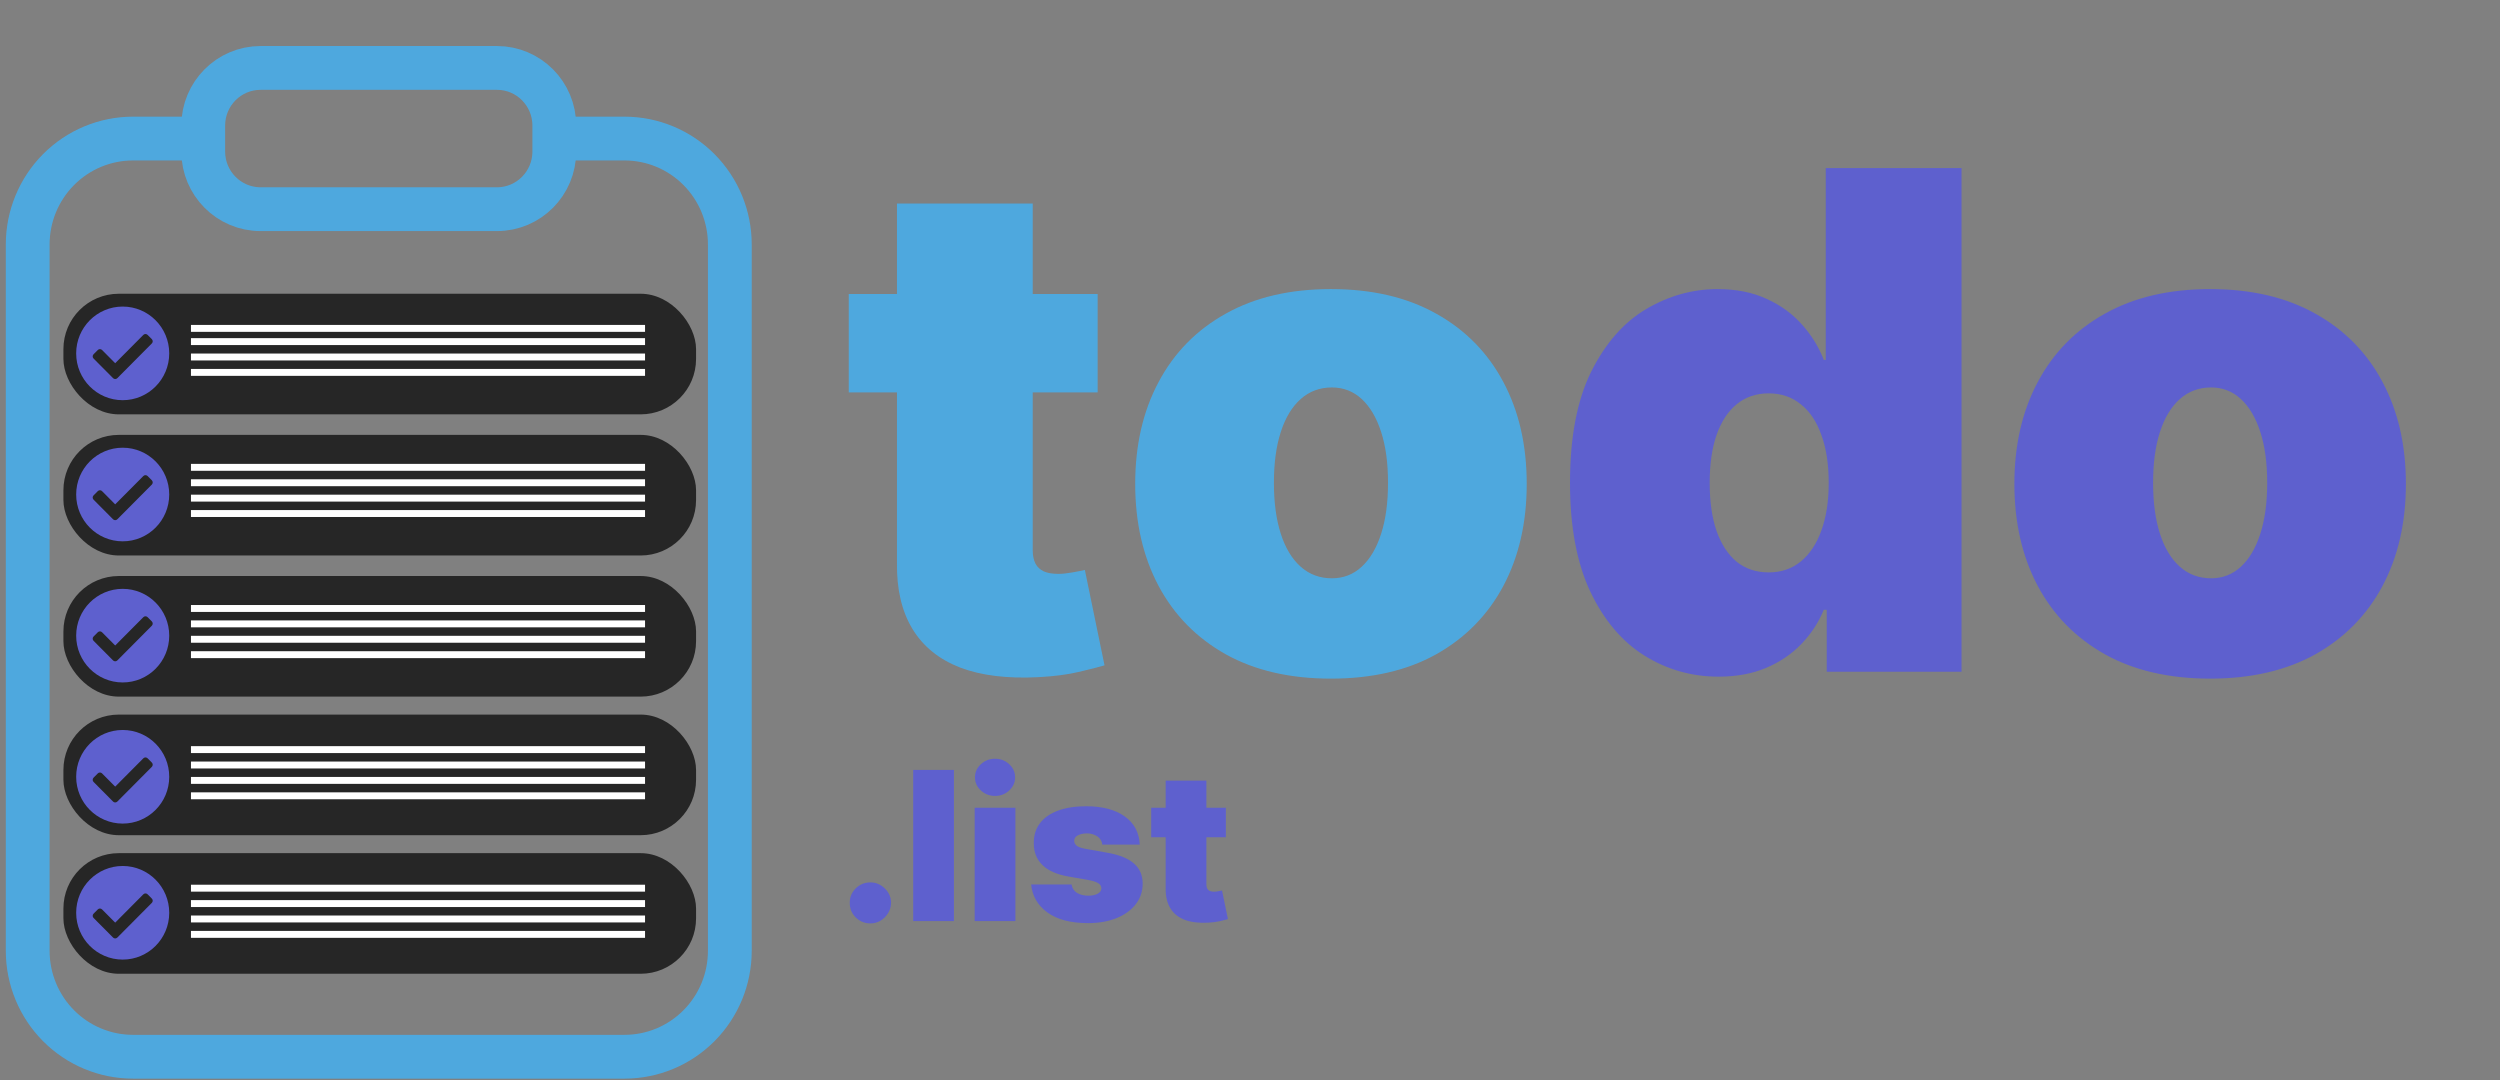 <svg width="361" height="156" viewBox="0 0 361 156" fill="none" xmlns="http://www.w3.org/2000/svg">
<rect x="0" y="0" width="361" height="156" fill="#808080" stroke="none"/>
<path d="M80.041 20.008H90.18C94.213 20.008 98.082 21.619 100.934 24.488C103.786 27.357 105.388 31.248 105.388 35.306V137.294C105.388 141.352 103.786 145.243 100.934 148.112C98.082 150.981 94.213 152.593 90.18 152.593H19.208C15.175 152.593 11.306 150.981 8.454 148.112C5.602 145.243 4 141.352 4 137.294V35.306C4 31.248 5.602 27.357 8.454 24.488C11.306 21.619 15.175 20.008 19.208 20.008H29.347" stroke="#4EA8DE" stroke-width="6.324" stroke-linejoin="round"/>
<path d="M71.762 9.809H37.626C33.054 9.809 29.347 13.537 29.347 18.137V21.878C29.347 26.478 33.054 30.206 37.626 30.206H71.762C76.335 30.206 80.041 26.478 80.041 21.878V18.137C80.041 13.537 76.335 9.809 71.762 9.809Z" stroke="#4EA8DE" stroke-width="6.324" stroke-linejoin="round"/>
<rect x="9.157" y="42.417" width="91.354" height="17.416" rx="8" fill="#262626"/>
<path d="M24.437 51.028C24.437 54.761 21.429 57.787 17.718 57.787C14.007 57.787 10.999 54.761 10.999 51.028C10.999 47.295 14.007 44.269 17.718 44.269C21.429 44.269 24.437 47.295 24.437 51.028ZM16.941 54.607L21.926 49.592C22.095 49.422 22.095 49.146 21.926 48.975L21.313 48.359C21.143 48.189 20.869 48.189 20.7 48.359L16.634 52.448L14.736 50.539C14.567 50.369 14.292 50.369 14.123 50.539L13.51 51.156C13.341 51.326 13.341 51.602 13.51 51.772L16.328 54.607C16.497 54.777 16.771 54.777 16.941 54.607Z" fill="#5E60CE"/>
<rect x="9.157" y="62.797" width="91.354" height="17.416" rx="8" fill="#262626"/>
<path d="M24.437 71.408C24.437 75.141 21.429 78.167 17.718 78.167C14.007 78.167 10.999 75.141 10.999 71.408C10.999 67.675 14.007 64.649 17.718 64.649C21.429 64.649 24.437 67.675 24.437 71.408ZM16.941 74.987L21.926 69.972C22.095 69.802 22.095 69.526 21.926 69.355L21.313 68.739C21.143 68.569 20.869 68.569 20.7 68.739L16.634 72.828L14.736 70.919C14.567 70.749 14.292 70.749 14.123 70.919L13.51 71.536C13.341 71.706 13.341 71.982 13.51 72.152L16.328 74.987C16.497 75.157 16.771 75.157 16.941 74.987Z" fill="#5E60CE"/>
<path d="M27.575 47.419H93.144" stroke="white"/>
<line x1="27.575" y1="49.328" x2="93.144" y2="49.328" stroke="white"/>
<line x1="27.575" y1="51.551" x2="93.144" y2="51.551" stroke="white"/>
<line x1="27.575" y1="53.774" x2="93.144" y2="53.774" stroke="white"/>
<rect x="9.157" y="83.176" width="91.354" height="17.416" rx="8" fill="#262626"/>
<path d="M24.437 91.788C24.437 95.521 21.429 98.546 17.718 98.546C14.007 98.546 10.999 95.521 10.999 91.788C10.999 88.055 14.007 85.029 17.718 85.029C21.429 85.029 24.437 88.055 24.437 91.788ZM16.941 95.367L21.926 90.352C22.095 90.182 22.095 89.906 21.926 89.735L21.313 89.119C21.143 88.948 20.869 88.948 20.7 89.119L16.634 93.208L14.736 91.299C14.567 91.129 14.292 91.129 14.123 91.299L13.51 91.915C13.341 92.086 13.341 92.362 13.51 92.532L16.328 95.367C16.497 95.537 16.771 95.537 16.941 95.367Z" fill="#5E60CE"/>
<rect x="9.157" y="103.186" width="91.354" height="17.416" rx="8" fill="#262626"/>
<path d="M24.437 112.168C24.437 115.9 21.429 118.926 17.718 118.926C14.007 118.926 10.999 115.9 10.999 112.168C10.999 108.435 14.007 105.409 17.718 105.409C21.429 105.409 24.437 108.435 24.437 112.168ZM16.941 115.746L21.926 110.732C22.095 110.562 22.095 110.285 21.926 110.115L21.313 109.499C21.143 109.328 20.869 109.328 20.7 109.499L16.634 113.588L14.736 111.679C14.567 111.508 14.292 111.508 14.123 111.679L13.51 112.295C13.341 112.466 13.341 112.742 13.51 112.912L16.328 115.746C16.497 115.917 16.771 115.917 16.941 115.746Z" fill="#5E60CE"/>
<rect x="9.157" y="123.195" width="91.354" height="17.416" rx="8" fill="#262626"/>
<path d="M24.437 131.807C24.437 135.539 21.429 138.565 17.718 138.565C14.007 138.565 10.999 135.539 10.999 131.807C10.999 128.074 14.007 125.048 17.718 125.048C21.429 125.048 24.437 128.074 24.437 131.807ZM16.941 135.385L21.926 130.371C22.095 130.2 22.095 129.924 21.926 129.754L21.313 129.137C21.143 128.967 20.869 128.967 20.7 129.137L16.634 133.227L14.736 131.318C14.567 131.147 14.292 131.147 14.123 131.318L13.51 131.934C13.341 132.105 13.341 132.381 13.51 132.551L16.328 135.385C16.497 135.555 16.771 135.555 16.941 135.385Z" fill="#5E60CE"/>
<line x1="27.575" y1="67.484" x2="93.144" y2="67.484" stroke="white"/>
<line x1="27.575" y1="69.707" x2="93.144" y2="69.707" stroke="white"/>
<line x1="27.575" y1="71.931" x2="93.144" y2="71.931" stroke="white"/>
<line x1="27.575" y1="74.154" x2="93.144" y2="74.154" stroke="white"/>
<line x1="27.575" y1="87.864" x2="93.144" y2="87.864" stroke="white"/>
<line x1="27.575" y1="90.087" x2="93.144" y2="90.087" stroke="white"/>
<line x1="27.575" y1="92.311" x2="93.144" y2="92.311" stroke="white"/>
<line x1="27.575" y1="94.534" x2="93.144" y2="94.534" stroke="white"/>
<line x1="27.575" y1="108.244" x2="93.144" y2="108.244" stroke="white"/>
<line x1="27.575" y1="110.467" x2="93.144" y2="110.467" stroke="white"/>
<line x1="27.575" y1="112.69" x2="93.144" y2="112.69" stroke="white"/>
<line x1="27.575" y1="114.914" x2="93.144" y2="114.914" stroke="white"/>
<line x1="27.575" y1="128.253" x2="93.144" y2="128.253" stroke="white"/>
<line x1="27.575" y1="130.476" x2="93.144" y2="130.476" stroke="white"/>
<line x1="27.575" y1="132.7" x2="93.144" y2="132.7" stroke="white"/>
<line x1="27.575" y1="134.923" x2="93.144" y2="134.923" stroke="white"/>
<path d="M158.5 42.455V56.659H122.562V42.455H158.5ZM129.523 29.386H149.125V79.457C149.125 80.215 149.255 80.854 149.516 81.375C149.776 81.872 150.179 82.251 150.723 82.511C151.268 82.748 151.966 82.867 152.818 82.867C153.41 82.867 154.097 82.796 154.878 82.653C155.683 82.511 156.275 82.393 156.653 82.298L159.494 96.077C158.618 96.337 157.364 96.657 155.73 97.035C154.12 97.414 152.203 97.663 149.977 97.781C145.479 98.018 141.703 97.556 138.649 96.396C135.595 95.213 133.299 93.354 131.76 90.821C130.221 88.288 129.475 85.115 129.523 81.304V29.386ZM192.191 97.994C186.273 97.994 181.207 96.822 176.993 94.479C172.779 92.111 169.547 88.82 167.298 84.606C165.049 80.369 163.924 75.456 163.924 69.869C163.924 64.282 165.049 59.382 167.298 55.168C169.547 50.93 172.779 47.639 176.993 45.295C181.207 42.928 186.273 41.744 192.191 41.744C198.11 41.744 203.176 42.928 207.39 45.295C211.604 47.639 214.836 50.93 217.085 55.168C219.334 59.382 220.458 64.282 220.458 69.869C220.458 75.456 219.334 80.369 217.085 84.606C214.836 88.82 211.604 92.111 207.39 94.479C203.176 96.822 198.11 97.994 192.191 97.994ZM192.333 83.506C193.991 83.506 195.423 82.949 196.63 81.837C197.838 80.724 198.773 79.138 199.436 77.078C200.099 75.019 200.43 72.568 200.43 69.727C200.43 66.863 200.099 64.412 199.436 62.376C198.773 60.317 197.838 58.731 196.63 57.618C195.423 56.505 193.991 55.949 192.333 55.949C190.582 55.949 189.078 56.505 187.824 57.618C186.569 58.731 185.61 60.317 184.947 62.376C184.284 64.412 183.953 66.863 183.953 69.727C183.953 72.568 184.284 75.019 184.947 77.078C185.61 79.138 186.569 80.724 187.824 81.837C189.078 82.949 190.582 83.506 192.333 83.506Z" fill="#4EA8DE"/>
<path d="M248.157 97.71C244.275 97.71 240.7 96.692 237.433 94.656C234.19 92.62 231.585 89.531 229.62 85.388C227.679 81.245 226.708 76.025 226.708 69.727C226.708 63.146 227.726 57.795 229.762 53.676C231.822 49.557 234.474 46.538 237.717 44.621C240.984 42.703 244.417 41.744 248.015 41.744C250.714 41.744 253.082 42.218 255.118 43.165C257.154 44.088 258.858 45.331 260.231 46.894C261.604 48.432 262.646 50.125 263.356 51.972H263.64V24.273H283.243V97H263.782V88.051H263.356C262.599 89.898 261.51 91.555 260.089 93.023C258.692 94.467 256.988 95.615 254.975 96.467C252.987 97.296 250.714 97.71 248.157 97.71ZM255.402 82.653C257.201 82.653 258.74 82.133 260.018 81.091C261.32 80.026 262.315 78.534 263.001 76.617C263.711 74.675 264.066 72.379 264.066 69.727C264.066 67.028 263.711 64.72 263.001 62.803C262.315 60.861 261.32 59.382 260.018 58.364C258.74 57.322 257.201 56.801 255.402 56.801C253.602 56.801 252.064 57.322 250.785 58.364C249.53 59.382 248.56 60.861 247.873 62.803C247.21 64.72 246.879 67.028 246.879 69.727C246.879 72.426 247.21 74.746 247.873 76.688C248.56 78.605 249.53 80.085 250.785 81.126C252.064 82.144 253.602 82.653 255.402 82.653ZM319.145 97.994C313.226 97.994 308.16 96.822 303.946 94.479C299.732 92.111 296.5 88.82 294.251 84.606C292.002 80.369 290.877 75.456 290.877 69.869C290.877 64.282 292.002 59.382 294.251 55.168C296.5 50.93 299.732 47.639 303.946 45.295C308.16 42.928 313.226 41.744 319.145 41.744C325.063 41.744 330.129 42.928 334.343 45.295C338.557 47.639 341.789 50.93 344.038 55.168C346.287 59.382 347.412 64.282 347.412 69.869C347.412 75.456 346.287 80.369 344.038 84.606C341.789 88.82 338.557 92.111 334.343 94.479C330.129 96.822 325.063 97.994 319.145 97.994ZM319.287 83.506C320.944 83.506 322.376 82.949 323.583 81.837C324.791 80.724 325.726 79.138 326.389 77.078C327.052 75.019 327.383 72.568 327.383 69.727C327.383 66.863 327.052 64.412 326.389 62.376C325.726 60.317 324.791 58.731 323.583 57.618C322.376 56.505 320.944 55.949 319.287 55.949C317.535 55.949 316.031 56.505 314.777 57.618C313.522 58.731 312.563 60.317 311.9 62.376C311.237 64.412 310.906 66.863 310.906 69.727C310.906 72.568 311.237 75.019 311.9 77.078C312.563 79.138 313.522 80.724 314.777 81.837C316.031 82.949 317.535 83.506 319.287 83.506ZM125.688 133.341C124.864 133.341 124.157 133.053 123.567 132.478C122.985 131.896 122.697 131.189 122.705 130.358C122.697 129.548 122.985 128.856 123.567 128.281C124.157 127.705 124.864 127.418 125.688 127.418C126.469 127.418 127.158 127.705 127.754 128.281C128.358 128.856 128.663 129.548 128.67 130.358C128.663 130.912 128.518 131.416 128.234 131.871C127.957 132.318 127.594 132.677 127.147 132.947C126.7 133.21 126.213 133.341 125.688 133.341ZM137.747 111.182V133H131.866V111.182H137.747ZM140.743 133V116.636H146.624V133H140.743ZM143.684 114.932C142.888 114.932 142.206 114.669 141.638 114.143C141.07 113.618 140.786 112.986 140.786 112.247C140.786 111.509 141.07 110.876 141.638 110.351C142.206 109.825 142.888 109.562 143.684 109.562C144.486 109.562 145.168 109.825 145.729 110.351C146.297 110.876 146.581 111.509 146.581 112.247C146.581 112.986 146.297 113.618 145.729 114.143C145.168 114.669 144.486 114.932 143.684 114.932ZM164.578 121.963H159.166C159.137 121.629 159.02 121.342 158.814 121.1C158.608 120.859 158.342 120.674 158.015 120.546C157.696 120.411 157.341 120.344 156.95 120.344C156.446 120.344 156.012 120.436 155.65 120.621C155.288 120.805 155.11 121.068 155.118 121.409C155.11 121.651 155.213 121.874 155.426 122.08C155.647 122.286 156.069 122.446 156.694 122.56L160.018 123.156C161.694 123.462 162.941 123.977 163.757 124.701C164.581 125.418 164.997 126.381 165.004 127.588C164.997 128.753 164.649 129.765 163.96 130.624C163.278 131.477 162.344 132.137 161.158 132.606C159.979 133.067 158.633 133.298 157.12 133.298C154.62 133.298 152.664 132.787 151.25 131.764C149.844 130.741 149.059 129.392 148.896 127.716H154.734C154.812 128.234 155.068 128.636 155.501 128.92C155.941 129.197 156.495 129.335 157.163 129.335C157.703 129.335 158.147 129.243 158.495 129.058C158.85 128.874 159.031 128.611 159.038 128.27C159.031 127.957 158.875 127.709 158.569 127.524C158.271 127.339 157.802 127.19 157.163 127.077L154.265 126.565C152.596 126.274 151.346 125.72 150.515 124.903C149.684 124.087 149.272 123.036 149.279 121.75C149.272 120.614 149.571 119.651 150.174 118.863C150.785 118.067 151.655 117.464 152.784 117.052C153.921 116.633 155.267 116.423 156.822 116.423C159.187 116.423 161.051 116.913 162.415 117.893C163.786 118.874 164.507 120.23 164.578 121.963ZM177.016 116.636V120.898H166.234V116.636H177.016ZM168.322 112.716H174.203V127.737C174.203 127.964 174.242 128.156 174.32 128.312C174.398 128.462 174.519 128.575 174.683 128.653C174.846 128.724 175.055 128.76 175.311 128.76C175.489 128.76 175.695 128.739 175.929 128.696C176.17 128.653 176.348 128.618 176.462 128.589L177.314 132.723C177.051 132.801 176.675 132.897 176.185 133.011C175.702 133.124 175.126 133.199 174.459 133.234C173.109 133.305 171.977 133.167 171.06 132.819C170.144 132.464 169.455 131.906 168.994 131.146C168.532 130.386 168.308 129.435 168.322 128.291V112.716Z" fill="#5E60CE"/>
</svg>
